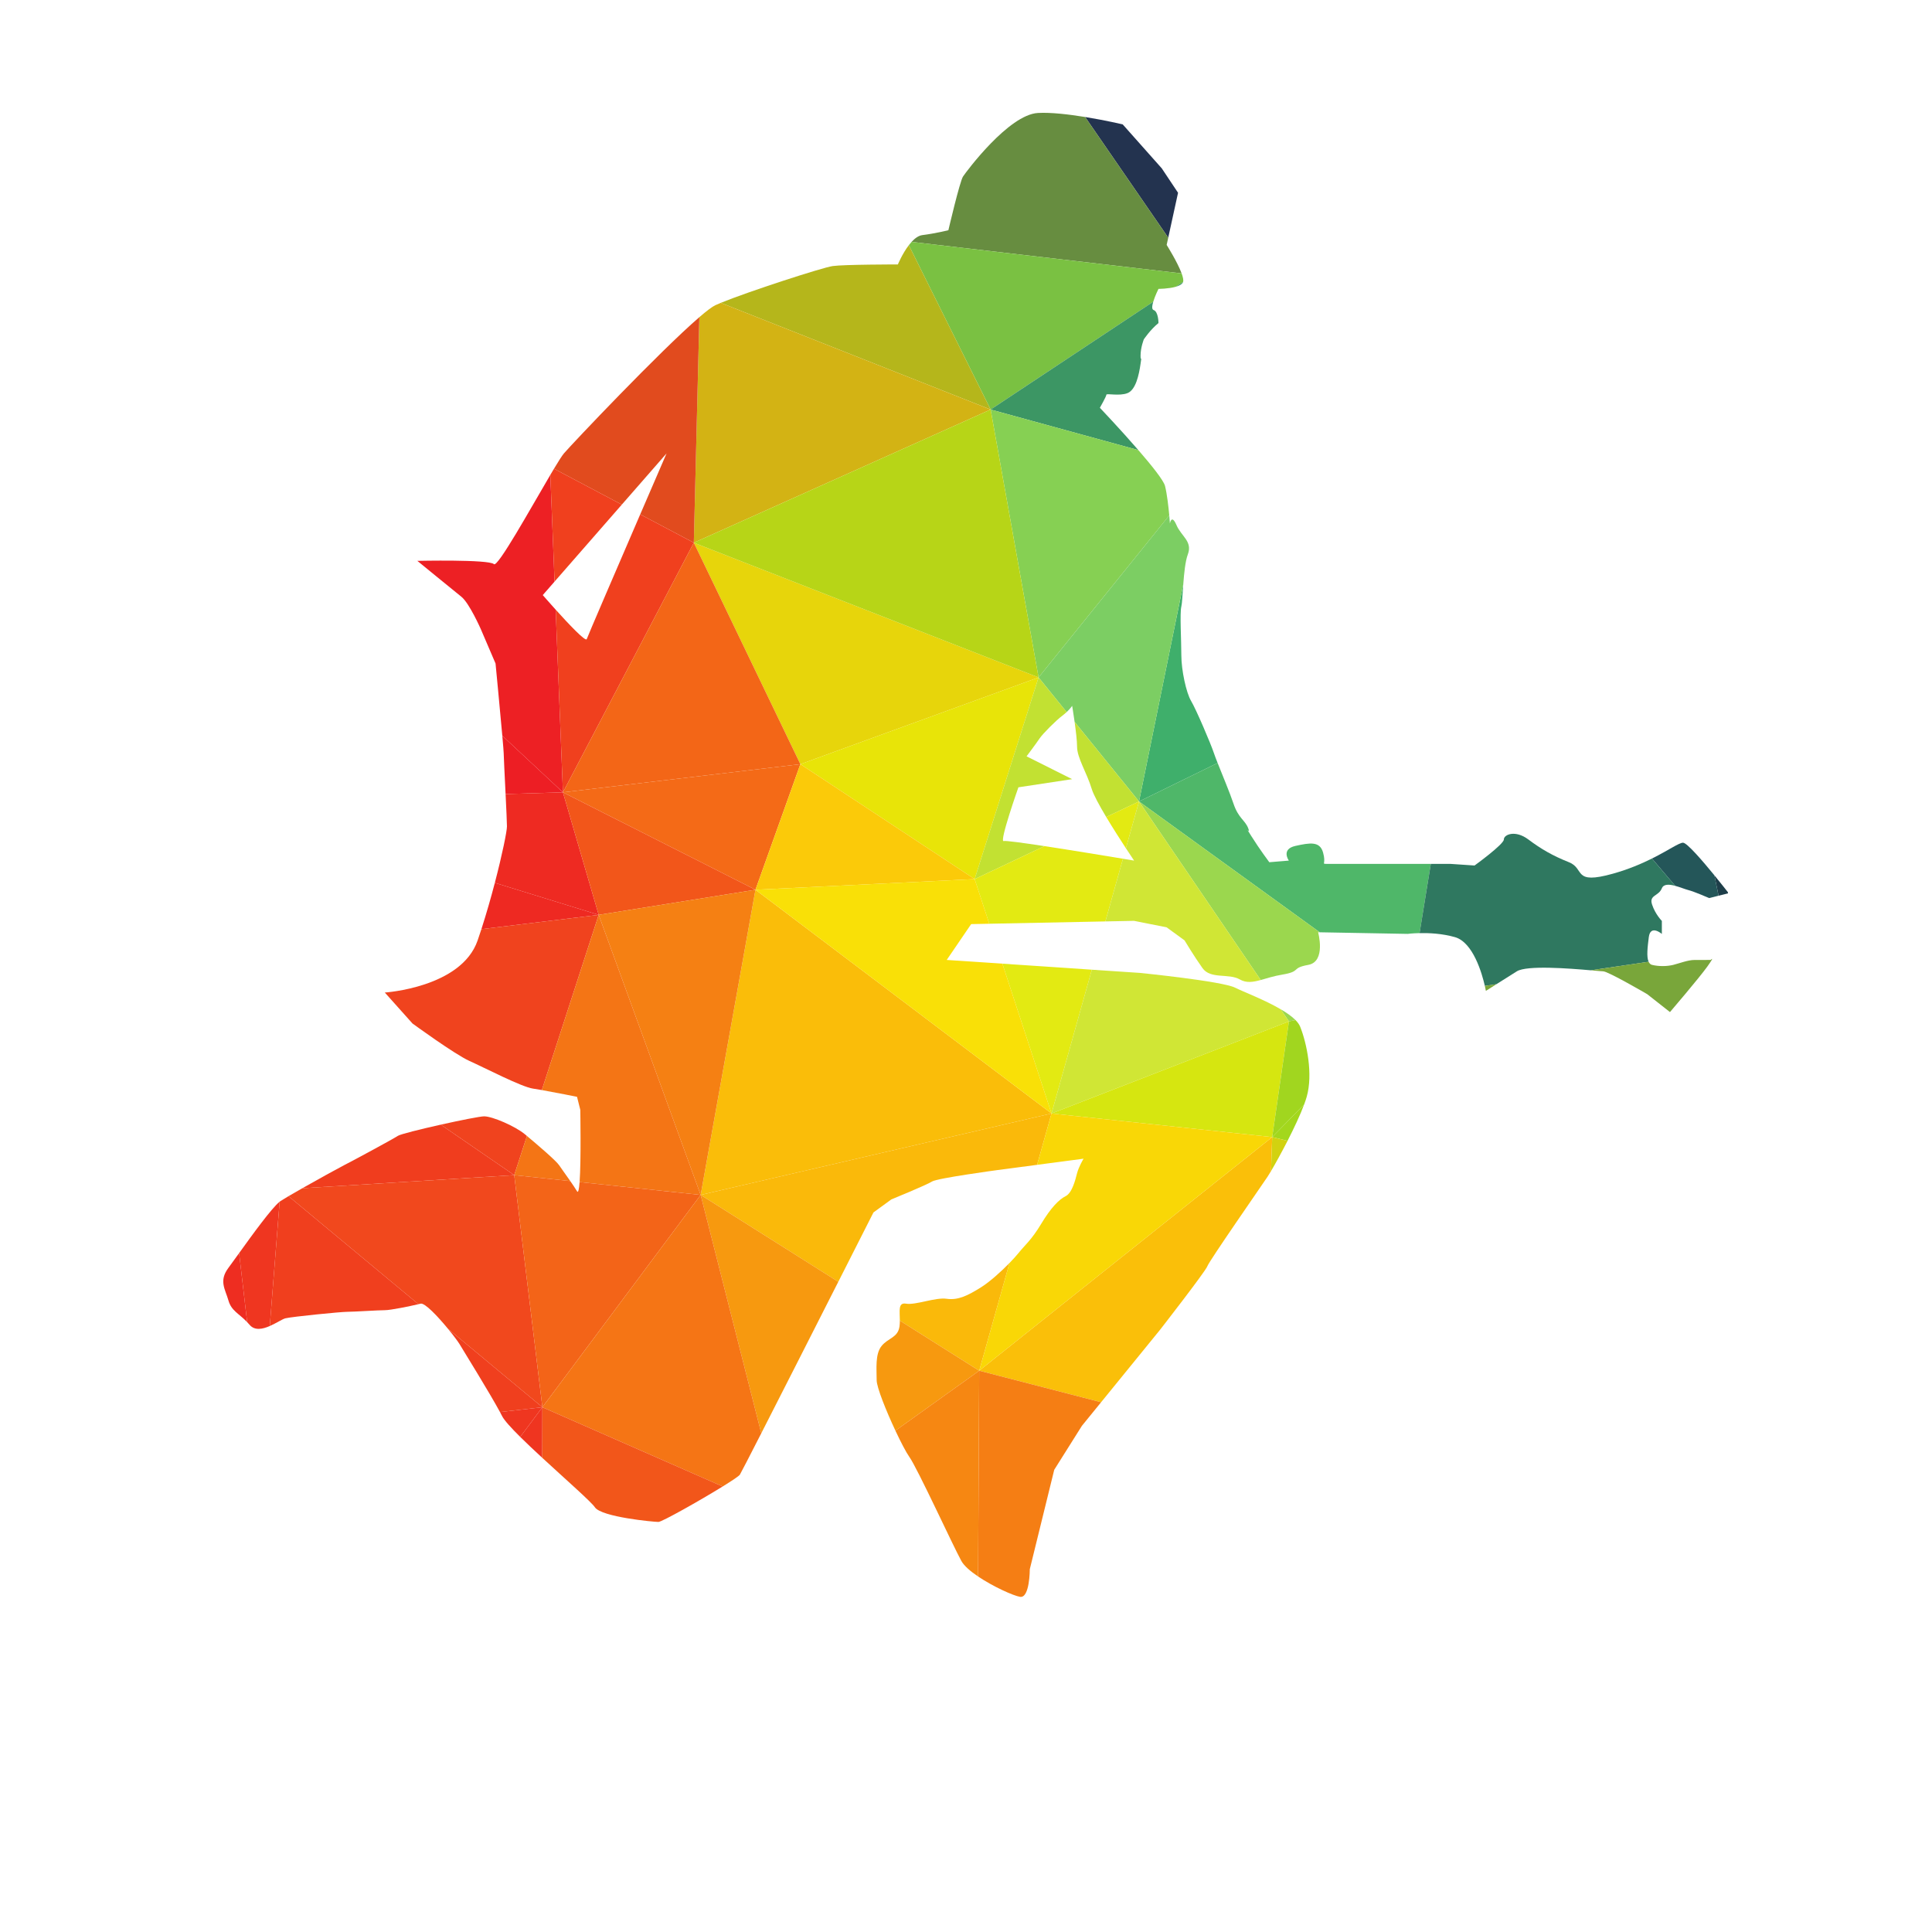 <?xml version="1.0" encoding="UTF-8" standalone="no"?>
<!-- Created with Inkscape (http://www.inkscape.org/) -->

<svg
   xmlns:dc="http://purl.org/dc/elements/1.1/"
   xmlns:cc="http://creativecommons.org/ns#"
   xmlns:rdf="http://www.w3.org/1999/02/22-rdf-syntax-ns#"
   xmlns:svg="http://www.w3.org/2000/svg"
   xmlns="http://www.w3.org/2000/svg"
   xmlns:sodipodi="http://sodipodi.sourceforge.net/DTD/sodipodi-0.dtd"
   xmlns:inkscape="http://www.inkscape.org/namespaces/inkscape"
   version="1.1"
   id="svg34121"
   xml:space="preserve"
   width="800"
   height="800"
   viewBox="0 0 800 800"
   sodipodi:docname="Guitarist-Silhouette-Color-publicdomainvectors.org.svg"
   inkscape:version="0.92.4 (5da689c313, 2019-01-14)"><defs
     id="defs34125"><clipPath
       clipPathUnits="userSpaceOnUse"
       id="clipPath34137"><path
         d="M 0,600 H 600 V 0 H 0 Z"
         id="path34135"
         inkscape:connector-curvature="0" /></clipPath></defs><sodipodi:namedview
     pagecolor="#ffffff"
     bordercolor="#666666"
     borderopacity="1"
     objecttolerance="10"
     gridtolerance="10"
     guidetolerance="10"
     inkscape:pageopacity="0"
     inkscape:pageshadow="2"
     inkscape:window-width="797"
     inkscape:window-height="480"
     id="namedview34123"
     showgrid="false"
     inkscape:zoom="0.295"
     inkscape:cx="400"
     inkscape:cy="400"
     inkscape:window-x="0"
     inkscape:window-y="0"
     inkscape:window-maximized="0"
     inkscape:current-layer="g34129" /><g
     id="g34129"
     inkscape:groupmode="layer"
     inkscape:label="Guitarist-Silhouette-Color-publicdomainvectors.org"
     transform="matrix(1.333,0,0,-1.333,0,800)"><g
       id="g34131"><g
         id="g34133"
         clip-path="url(#clipPath34137)"><path
           d="m 70.958,206.311 c -3.032,-4.047 -1.013,-6.577 0,-10.122 0.928,-3.242 3.126,-3.939 5.816,-6.742 l -2.5,21.438 c -1.393,-1.936 -2.568,-3.578 -3.316,-4.574"
           style="fill:#ee2d21;fill-opacity:1;fill-rule:nonzero;stroke:none"
           id="path34139"
           inkscape:connector-curvature="0" /><path
           d="m 532.558,328.24 1.29,-6.332 2.922,0.729 -0.01,0.343 c -0.58,0.743 -2.226,2.842 -4.202,5.26"
           style="fill:#1e3e49;fill-opacity:1;fill-rule:nonzero;stroke:none"
           id="path34141"
           inkscape:connector-curvature="0" /><path
           d="m 365.945,540.268 -5.06,7.59 -12.138,13.659 c 0,0 -5.35,1.26 -11.663,2.287 l 25.813,-37.485 z"
           style="fill:#23334f;fill-opacity:1;fill-rule:nonzero;stroke:none"
           id="path34143"
           inkscape:connector-curvature="0" /><path
           d="m 362.406,524.071 0.491,2.248 -25.813,37.485 c -5.01,0.815 -10.627,1.483 -14.659,1.256 -9.107,-0.506 -22.262,-18.216 -23.271,-19.731 -1.014,-1.517 -4.553,-16.697 -4.553,-16.697 0,0 -4.056,-1.008 -8.097,-1.515 -1.181,-0.152 -2.318,-0.993 -3.338,-2.107 l 83.89,-9.791 c -1.306,3.554 -4.65,8.852 -4.65,8.852"
           style="fill:#678d40;fill-opacity:1;fill-rule:nonzero;stroke:none"
           id="path34145"
           inkscape:connector-curvature="0" /><path
           d="m 358.244,506.422 c 0.549,1.847 1.623,3.995 1.623,3.995 0,0 3.131,0 5.404,0.666 l 2.233,1.479 c 0.182,0.547 -0.027,1.512 -0.448,2.657 l -83.89,9.791 c -0.295,-0.321 -0.58,-0.664 -0.853,-1.021 l 25.413,-51.056 z"
           style="fill:#7ac142;fill-opacity:1;fill-rule:nonzero;stroke:none"
           id="path34147"
           inkscape:connector-curvature="0" /><path
           d="m 282.313,523.989 c -2.019,-2.641 -3.399,-5.983 -3.399,-5.983 0,0 -16.696,0 -20.244,-0.503 -3.296,-0.475 -26.281,-7.951 -34.772,-11.433 l 83.828,-33.137 z"
           style="fill:#b5b61b;fill-opacity:1;fill-rule:nonzero;stroke:none"
           id="path34149"
           inkscape:connector-curvature="0" /><path
           d="m 307.726,472.933 -83.828,33.137 c -0.637,-0.262 -1.196,-0.502 -1.656,-0.714 -1.013,-0.466 -2.758,-1.798 -4.994,-3.725 l -1.72,-70.068 z"
           style="fill:#d3b314;fill-opacity:1;fill-rule:nonzero;stroke:none"
           id="path34151"
           inkscape:connector-curvature="0" /><path
           d="m 353.615,460.33 c -5.595,6.458 -11.955,13.151 -11.955,13.151 0,0 2.023,3.544 2.023,4.056 0,0.502 4.046,-0.512 6.576,0.502 2.53,1.013 3.538,5.562 4.041,9.105 0.512,3.545 0,0 0,2.53 0,2.531 1.014,5.06 1.014,5.06 0,0 2.023,3.033 4.553,5.06 0,0 0,3.543 -1.512,4.046 -0.619,0.203 -0.487,1.324 -0.111,2.582 l -50.518,-33.489 z"
           style="fill:#3c9664;fill-opacity:1;fill-rule:nonzero;stroke:none"
           id="path34153"
           inkscape:connector-curvature="0" /><path
           d="m 367.457,512.444 c 0.018,0.037 0.033,0.076 0.047,0.118 l -2.233,-1.479 c 1.024,0.298 1.873,0.732 2.186,1.361"
           style="fill:#3c9664;fill-opacity:1;fill-rule:nonzero;stroke:none"
           id="path34155"
           inkscape:connector-curvature="0" /><path
           d="m 207.058,459.311 c 0,0 -3.667,-8.479 -8.181,-18.937 l 16.651,-8.811 1.72,70.068 c -12.299,-10.602 -39.499,-39.321 -42.065,-42.315 -0.581,-0.678 -1.683,-2.416 -3.095,-4.769 L 193.157,443.4 Z"
           style="fill:#e14b1e;fill-opacity:1;fill-rule:nonzero;stroke:none"
           id="path34157"
           inkscape:connector-curvature="0" /><path
           d="M 322.619,389.719 215.528,431.563 248.625,362.77 Z"
           style="fill:#e7d50b;fill-opacity:1;fill-rule:nonzero;stroke:none"
           id="path34159"
           inkscape:connector-curvature="0" /><path
           d="m 322.619,389.719 40.598,50.333 c -0.237,2.578 -0.675,6.572 -1.319,9.144 -0.429,1.721 -4.148,6.363 -8.283,11.134 l -45.889,12.603 z"
           style="fill:#86d053;fill-opacity:1;fill-rule:nonzero;stroke:none"
           id="path34161"
           inkscape:connector-curvature="0" /><path
           d="m 307.726,472.933 -92.198,-41.37 107.091,-41.844 z"
           style="fill:#b7d517;fill-opacity:1;fill-rule:nonzero;stroke:none"
           id="path34163"
           inkscape:connector-curvature="0" /><path
           d="m 156.035,371.59 c 0.256,-2.881 0.429,-4.98 0.429,-5.379 0,-0.846 0.313,-6.991 0.591,-12.723 l 17.812,0.535 z"
           style="fill:#ed1e24;fill-opacity:1;fill-rule:nonzero;stroke:none"
           id="path34165"
           inkscape:connector-curvature="0" /><path
           d="m 378.238,363.138 c -0.494,1.249 -0.902,2.318 -1.154,3.073 -1.015,3.033 -5.563,13.659 -7.084,16.194 -1.521,2.538 -3.032,9.612 -3.032,14.165 0,4.557 -0.511,13.152 0,15.18 0.247,0.967 0.372,3.799 0.602,6.931 l -13.746,-67.495 z"
           style="fill:#3faf6b;fill-opacity:1;fill-rule:nonzero;stroke:none"
           id="path34167"
           inkscape:connector-curvature="0" /><path
           d="m 172.613,410.767 c -2.254,2.499 -4.01,4.526 -4.01,4.526 l 3.664,4.195 -1.316,33.143 c -6.17,-10.47 -16.372,-28.879 -17.523,-27.72 -1.526,1.515 -23.783,1.013 -23.783,1.013 0,0 11.138,-9.115 13.663,-11.133 2.525,-2.037 6.069,-10.12 6.069,-10.12 l 4.557,-10.63 c 0,0 1.379,-14.332 2.101,-22.451 l 18.832,-17.567 z"
           style="fill:#ed2024;fill-opacity:1;fill-rule:nonzero;stroke:none"
           id="path34169"
           inkscape:connector-curvature="0" /><path
           d="m 193.157,443.4 -21.069,11.147 c -0.36,-0.601 -0.74,-1.242 -1.137,-1.916 l 1.316,-33.143 z"
           style="fill:#f0401e;fill-opacity:1;fill-rule:nonzero;stroke:none"
           id="path34171"
           inkscape:connector-curvature="0" /><path
           d="m 198.877,440.374 c -7.104,-16.459 -16.304,-37.819 -16.611,-38.749 -0.322,-0.961 -5.738,4.801 -9.653,9.142 l 2.254,-56.744 40.661,77.54 z"
           style="fill:#f0401e;fill-opacity:1;fill-rule:nonzero;stroke:none"
           id="path34173"
           inkscape:connector-curvature="0" /><path
           d="m 331.337,378.955 c 1.142,1.069 1.715,1.928 1.715,1.928 0,0 0.38,-2.27 0.761,-4.986 l 20.011,-24.711 13.746,67.495 c 0.25,3.401 0.625,7.155 1.416,9.262 1.516,4.046 -2.018,5.571 -3.539,9.11 -1.52,3.539 -2.027,0.498 -2.027,0.498 0,0 -0.068,1.017 -0.203,2.501 l -40.598,-50.333 z"
           style="fill:#7cce63;fill-opacity:1;fill-rule:nonzero;stroke:none"
           id="path34175"
           inkscape:connector-curvature="0" /><path
           d="m 215.528,431.563 -40.661,-77.54 73.758,8.747 z"
           style="fill:#f36617;fill-opacity:1;fill-rule:nonzero;stroke:none"
           id="path34177"
           inkscape:connector-curvature="0" /><path
           d="m 248.625,362.77 54.137,-35.697 19.857,62.646 z"
           style="fill:#e8e408;fill-opacity:1;fill-rule:nonzero;stroke:none"
           id="path34179"
           inkscape:connector-curvature="0" /><path
           d="m 412,331.801 c -1.521,0 0,0 -1.014,3.544 -1.006,3.544 -4.05,3.032 -8.603,2.028 -4.554,-1.023 -2.02,-4.558 -2.02,-4.558 l -6.073,-0.502 c 0,0 -3.032,4.046 -5.571,8.092 -2.53,4.046 0,0 -1.004,2.53 -1.02,2.529 -3.033,3.032 -4.553,7.59 -1.15,3.427 -3.43,8.843 -4.924,12.613 l -24.414,-11.952 56.134,-40.638 27.317,-0.498 c 0,0 1.461,0.195 3.698,0.242 l 3.492,21.509 z"
           style="fill:#4fb769;fill-opacity:1;fill-rule:nonzero;stroke:none"
           id="path34181"
           inkscape:connector-curvature="0" /><path
           d="m 522.813,338.373 c -1.253,0 -4.431,-2.311 -9.65,-4.914 l 7.207,-8.48 c 1.503,-0.402 3.041,-1.047 3.955,-1.279 2.023,-0.511 6.589,-2.525 6.589,-2.525 l 2.934,0.733 -1.29,6.332 c -3.689,4.511 -8.528,10.133 -9.745,10.133"
           style="fill:#245659;fill-opacity:1;fill-rule:nonzero;stroke:none"
           id="path34183"
           inkscape:connector-curvature="0" /><path
           d="m 501.059,328.759 c -12.646,-3.538 -8.604,1.517 -13.668,3.544 -5.056,2.019 -8.6,4.056 -12.646,7.088 -4.042,3.032 -7.59,1.517 -7.59,0 0,-1.516 -9.105,-8.101 -9.105,-8.101 l -7.585,0.511 h -6 l -3.492,-21.509 c 2.865,0.062 7.005,-0.117 10.984,-1.25 5.669,-1.619 8.419,-11.327 9.293,-15.149 l 3.592,0.527 c 1.9,1.205 4.312,2.728 6.342,4 3.097,1.936 16.283,0.907 22.976,0.318 l 17.965,2.646 c -0.707,1.535 -0.326,4.591 0.053,7.648 0.511,4.051 4.054,1.01 4.054,1.01 v 4.045 c 0,0 -2.027,2.014 -3.031,5.06 -1.018,3.037 2.023,2.534 3.031,5.064 0.555,1.385 2.322,1.253 4.138,0.768 l -7.207,8.48 c -3.239,-1.615 -7.263,-3.342 -12.104,-4.7"
           style="fill:#2f7860;fill-opacity:1;fill-rule:nonzero;stroke:none"
           id="path34185"
           inkscape:connector-curvature="0" /><path
           d="m 74.274,210.885 2.5,-21.438 c 0.25,-0.259 0.503,-0.537 0.761,-0.838 1.592,-1.865 4.024,-1.351 6.267,-0.371 l 3.061,38.614 C 84.371,224.863 78.379,216.59 74.274,210.885"
           style="fill:#ef3620;fill-opacity:1;fill-rule:nonzero;stroke:none"
           id="path34187"
           inkscape:connector-curvature="0" /><path
           d="m 402.43,283.277 c -1.143,1.159 -2.773,2.295 -4.614,3.371 l 2.58,-3.783 z"
           style="fill:#9bd74e;fill-opacity:1;fill-rule:nonzero;stroke:none"
           id="path34189"
           inkscape:connector-curvature="0" /><path
           d="m 391.631,295.725 c 1.889,0.513 4.049,1.24 6.691,1.675 6.07,1.014 2.531,2.024 8.097,3.029 5.561,1.023 3.036,10.128 3.036,10.128 l 0.503,-0.009 -56.134,40.638 z"
           style="fill:#9bd74e;fill-opacity:1;fill-rule:nonzero;stroke:none"
           id="path34191"
           inkscape:connector-curvature="0" /><path
           d="m 174.867,354.023 59.81,-30.26 13.948,39.007 z"
           style="fill:#f46a17;fill-opacity:1;fill-rule:nonzero;stroke:none"
           id="path34193"
           inkscape:connector-curvature="0" /><path
           d="m 334.577,368.229 c 0,-3.534 3.036,-8.096 4.553,-13.147 0.542,-1.803 2.37,-5.151 4.497,-8.711 l 10.197,4.815 -20.011,24.711 c 0.382,-2.723 0.764,-5.894 0.764,-7.668"
           style="fill:#c2e132;fill-opacity:1;fill-rule:nonzero;stroke:none"
           id="path34195"
           inkscape:connector-curvature="0" /><path
           d="m 311.799,338.889 c -1.522,-0.516 4.556,16.695 4.556,16.695 l 16.697,2.531 -14.166,7.087 c 0,0 3.036,4.042 4.051,5.562 1.018,1.512 5.064,5.558 7.086,7.087 0.5,0.375 0.938,0.75 1.314,1.104 l -8.718,10.764 -19.857,-62.646 21.687,10.241 c -6.695,1.019 -12.103,1.756 -12.65,1.575"
           style="fill:#c2e132;fill-opacity:1;fill-rule:nonzero;stroke:none"
           id="path34197"
           inkscape:connector-curvature="0" /><path
           d="m 153.714,325.91 c -1.201,-4.592 -2.625,-9.592 -4.174,-14.389 l 36.438,4.44 z"
           style="fill:#ee2922;fill-opacity:1;fill-rule:nonzero;stroke:none"
           id="path34199"
           inkscape:connector-curvature="0" /><path
           d="m 174.867,354.023 -17.812,-0.535 c 0.222,-4.595 0.423,-8.925 0.423,-10.051 0,-1.528 -1.478,-8.786 -3.764,-17.527 l 32.264,-9.949 z"
           style="fill:#ee2a22;fill-opacity:1;fill-rule:nonzero;stroke:none"
           id="path34201"
           inkscape:connector-curvature="0" /><path
           d="m 185.978,315.961 48.699,7.802 -59.81,30.26 z"
           style="fill:#f2561a;fill-opacity:1;fill-rule:nonzero;stroke:none"
           id="path34203"
           inkscape:connector-curvature="0" /><path
           d="m 234.677,323.763 68.085,3.31 -54.137,35.697 z"
           style="fill:#fbca09;fill-opacity:1;fill-rule:nonzero;stroke:none"
           id="path34205"
           inkscape:connector-curvature="0" /><path
           d="m 149.54,311.521 c -0.383,-1.182 -0.772,-2.351 -1.168,-3.498 -5.06,-14.681 -28.838,-16.189 -28.838,-16.189 l 8.599,-9.617 c 0,0 13.152,-9.608 17.709,-11.645 4.558,-2.033 16.194,-8.092 19.742,-8.586 0.697,-0.099 1.649,-0.259 2.729,-0.451 l 17.665,54.426 z"
           style="fill:#f0431e;fill-opacity:1;fill-rule:nonzero;stroke:none"
           id="path34207"
           inkscape:connector-curvature="0" /><path
           d="m 163.686,247.277 c -0.224,0.186 -0.436,0.362 -0.632,0.526 -3.032,2.529 -10.124,5.572 -12.654,5.572 -1.244,0 -7.381,-1.223 -13.479,-2.584 l 22.816,-15.68 z"
           style="fill:#f0431e;fill-opacity:1;fill-rule:nonzero;stroke:none"
           id="path34209"
           inkscape:connector-curvature="0" /><path
           d="m 349.747,336.65 4.077,14.536 -10.197,-4.815 c 2.057,-3.441 4.393,-7.079 6.12,-9.721"
           style="fill:#e3ea12;fill-opacity:1;fill-rule:nonzero;stroke:none"
           id="path34211"
           inkscape:connector-curvature="0" /><path
           d="m 339.166,298.926 -27.788,1.869 15.26,-46.533 z"
           style="fill:#e3ea12;fill-opacity:1;fill-rule:nonzero;stroke:none"
           id="path34213"
           inkscape:connector-curvature="0" /><path
           d="m 324.449,337.314 -21.687,-10.241 4.549,-13.873 36.061,0.722 5.462,19.472 c -5.35,0.891 -15.9,2.631 -24.385,3.92"
           style="fill:#e3ea12;fill-opacity:1;fill-rule:nonzero;stroke:none"
           id="path34215"
           inkscape:connector-curvature="0" /><path
           d="m 400.396,282.865 -2.58,3.783 c -5.021,2.938 -11.611,5.428 -14.166,6.702 -4.042,2.019 -29.354,4.558 -29.354,4.558 l -15.13,1.018 -12.528,-44.664 z"
           style="fill:#d0e635;fill-opacity:1;fill-rule:nonzero;stroke:none"
           id="path34217"
           inkscape:connector-curvature="0" /><path
           d="m 349.747,336.65 c 1.501,-2.294 2.544,-3.835 2.544,-3.835 0,0 -1.311,0.222 -3.457,0.579 l -5.462,-19.472 8.909,0.179 10.12,-2.018 5.558,-4.046 c 0,0 3.037,-5.06 5.571,-8.608 2.531,-3.548 8.087,-1.521 11.64,-3.544 2.004,-1.143 4.003,-0.83 6.461,-0.16 l -37.807,55.461 z"
           style="fill:#d0e635;fill-opacity:1;fill-rule:nonzero;stroke:none"
           id="path34219"
           inkscape:connector-curvature="0" /><path
           d="m 136.921,250.791 c -6.305,-1.408 -12.568,-2.967 -13.337,-3.482 -1.52,-1.018 -14.672,-8.106 -16.7,-9.114 -1.288,-0.646 -7.704,-4.164 -12.981,-7.158 l 65.834,4.074 z"
           style="fill:#f03d1e;fill-opacity:1;fill-rule:nonzero;stroke:none"
           id="path34221"
           inkscape:connector-curvature="0" /><path
           d="m 498.008,298.42 c 1.507,0 13.658,-7.084 13.658,-7.084 l 7.088,-5.576 c 0,0 9.105,10.636 11.636,14.185 2.525,3.543 1.008,2.013 1.008,2.013 0,0 -3.027,-0.013 -5.054,-0.013 -2.019,0 -4.553,-1.014 -6.58,-1.526 -2.029,-0.493 -4.549,-0.493 -6.568,0 -0.497,0.126 -0.842,0.465 -1.071,0.965 l -17.965,-2.646 c 2.049,-0.179 3.49,-0.318 3.848,-0.318"
           style="fill:#79a63a;fill-opacity:1;fill-rule:nonzero;stroke:none"
           id="path34223"
           inkscape:connector-curvature="0" /><path
           d="m 461.57,292.346 c 0,0 1.383,0.879 3.272,2.074 l -3.592,-0.527 c 0.219,-0.957 0.32,-1.547 0.32,-1.547"
           style="fill:#79a63a;fill-opacity:1;fill-rule:nonzero;stroke:none"
           id="path34225"
           inkscape:connector-curvature="0" /><path
           d="m 326.638,254.262 -91.961,69.501 -17.021,-94.798 z"
           style="fill:#fabd09;fill-opacity:1;fill-rule:nonzero;stroke:none"
           id="path34227"
           inkscape:connector-curvature="0" /><path
           d="m 234.677,323.763 91.961,-69.501 -15.26,46.533 -17.289,1.163 7.59,11.129 5.632,0.113 -4.549,13.873 z"
           style="fill:#f9e007;fill-opacity:1;fill-rule:nonzero;stroke:none"
           id="path34229"
           inkscape:connector-curvature="0" /><path
           d="m 217.656,228.965 17.021,94.798 -48.699,-7.802 z"
           style="fill:#f58013;fill-opacity:1;fill-rule:nonzero;stroke:none"
           id="path34231"
           inkscape:connector-curvature="0" /><path
           d="m 185.978,315.961 -17.665,-54.426 c 4.405,-0.783 10.934,-2.097 10.934,-2.097 l 1.014,-4.045 c 0,0 0.283,-15.692 -0.218,-22.436 l 37.613,-3.992 z"
           style="fill:#f47515;fill-opacity:1;fill-rule:nonzero;stroke:none"
           id="path34233"
           inkscape:connector-curvature="0" /><path
           d="m 177.157,233.264 c -1.371,1.97 -2.834,3.961 -3.476,4.931 -0.949,1.418 -6.763,6.383 -9.995,9.082 l -3.949,-12.166 z"
           style="fill:#f47515;fill-opacity:1;fill-rule:nonzero;stroke:none"
           id="path34235"
           inkscape:connector-curvature="0" /><path
           d="m 400.396,282.865 -73.758,-28.603 68.557,-7.33 z"
           style="fill:#d6e610;fill-opacity:1;fill-rule:nonzero;stroke:none"
           id="path34237"
           inkscape:connector-curvature="0" /><path
           d="m 395.195,246.932 9.928,10.148 c 0.316,0.854 0.584,1.65 0.789,2.367 2.019,7.088 0,16.705 -2.023,21.756 -0.277,0.693 -0.784,1.389 -1.459,2.074 l -2.034,-0.412 z"
           style="fill:#a1d61f;fill-opacity:1;fill-rule:nonzero;stroke:none"
           id="path34239"
           inkscape:connector-curvature="0" /><path
           d="m 399.96,245.768 c 1.978,3.869 3.94,8.019 5.163,11.312 l -9.928,-10.148 z"
           style="fill:#a3d71d;fill-opacity:1;fill-rule:nonzero;stroke:none"
           id="path34241"
           inkscape:connector-curvature="0" /><path
           d="m 313.583,207.814 c -2.575,-2.638 -6.083,-5.824 -8.872,-7.568 -4.046,-2.531 -7.083,-4.057 -10.627,-3.545 -3.539,0.512 -9.612,-2.027 -12.654,-1.515 -2.526,0.425 -1.906,-2.301 -1.905,-5.268 l 24.655,-15.561 z"
           style="fill:#fab90a;fill-opacity:1;fill-rule:nonzero;stroke:none"
           id="path34243"
           inkscape:connector-curvature="0" /><path
           d="m 217.656,228.965 42.752,-26.983 c 6.227,12.276 10.916,21.536 10.916,21.536 l 5.563,4.054 c 0,0 11.133,4.553 12.649,5.563 1.521,1.013 20.239,3.539 20.239,3.539 l 12.379,1.637 4.484,15.951 z"
           style="fill:#fab90a;fill-opacity:1;fill-rule:nonzero;stroke:none"
           id="path34245"
           inkscape:connector-curvature="0" /><path
           d="m 304.18,174.357 37.859,-9.796 18.335,22.533 c 0,0 14.175,18.211 14.677,19.728 0.502,1.516 16.691,24.801 18.719,27.832 0.259,0.393 0.622,0.979 1.058,1.715 l 0.367,10.563 z"
           style="fill:#fabf09;fill-opacity:1;fill-rule:nonzero;stroke:none"
           id="path34247"
           inkscape:connector-curvature="0" /><path
           d="m 395.195,246.932 -68.557,7.33 -4.484,-15.951 14.437,1.906 c 0,0 -1.517,-2.529 -2.028,-4.561 -0.512,-2.019 -1.52,-6.074 -3.54,-7.08 -2.027,-1.004 -4.556,-3.543 -7.589,-8.594 -3.037,-5.058 -5.064,-6.584 -7.087,-9.115 -0.632,-0.785 -1.603,-1.863 -2.764,-3.053 l -9.403,-33.457 z"
           style="fill:#f9d706;fill-opacity:1;fill-rule:nonzero;stroke:none"
           id="path34249"
           inkscape:connector-curvature="0" /><path
           d="m 159.737,235.111 -65.834,-4.074 c -1.586,-0.898 -3.07,-1.752 -4.28,-2.463 l 40.357,-33.553 c 0.264,0.063 0.493,0.118 0.678,0.165 1.308,0.33 5.366,-3.997 8.482,-7.78 l 29.344,-24.396 z"
           style="fill:#f1481d;fill-opacity:1;fill-rule:nonzero;stroke:none"
           id="path34251"
           inkscape:connector-curvature="0" /><path
           d="m 394.828,236.369 c 1.282,2.166 3.213,5.649 5.132,9.399 l -4.765,1.164 z"
           style="fill:#d2d210;fill-opacity:1;fill-rule:nonzero;stroke:none"
           id="path34253"
           inkscape:connector-curvature="0" /><path
           d="m 279.525,189.918 c 0,-0.605 -0.025,-1.219 -0.108,-1.82 -0.517,-3.534 -3.544,-3.534 -5.577,-6.073 -2.027,-2.521 -1.516,-7.078 -1.516,-10.613 0,-2.219 2.977,-9.599 5.826,-15.676 l 26.03,18.621 z"
           style="fill:#f7990f;fill-opacity:1;fill-rule:nonzero;stroke:none"
           id="path34255"
           inkscape:connector-curvature="0" /><path
           d="m 236.479,154.92 c 6.449,12.621 16.333,32.086 23.929,47.062 l -42.752,26.983 z"
           style="fill:#f7990f;fill-opacity:1;fill-rule:nonzero;stroke:none"
           id="path34257"
           inkscape:connector-curvature="0" /><path
           d="m 87.147,227.061 c -0.088,-0.059 -0.184,-0.129 -0.284,-0.209 l -3.061,-38.614 c 2.028,0.887 3.901,2.157 4.862,2.399 2.018,0.502 17.211,2.019 19.23,2.019 2.023,0 9.612,0.502 11.64,0.502 1.841,0 7.846,1.25 10.446,1.863 l -40.357,33.553 c -1.086,-0.638 -1.953,-1.166 -2.476,-1.513"
           style="fill:#f03f1e;fill-opacity:1;fill-rule:nonzero;stroke:none"
           id="path34259"
           inkscape:connector-curvature="0" /><path
           d="m 139.14,187.406 c 1.703,-2.068 3.125,-3.974 3.661,-4.869 1.407,-2.348 9.348,-15.148 12.512,-21.023 l 13.171,1.496 z"
           style="fill:#f03f1e;fill-opacity:1;fill-rule:nonzero;stroke:none"
           id="path34261"
           inkscape:connector-curvature="0" /><path
           d="m 168.484,163.01 49.172,65.955 -37.613,3.992 c -0.166,-2.236 -0.418,-3.49 -0.796,-2.859 -0.553,0.92 -1.307,2.039 -2.09,3.166 l -17.42,1.847 z"
           style="fill:#f36418;fill-opacity:1;fill-rule:nonzero;stroke:none"
           id="path34263"
           inkscape:connector-curvature="0" /><path
           d="m 168.484,163.01 56.007,-24.615 c 2.912,1.798 5.043,3.222 5.336,3.664 0.247,0.369 2.854,5.429 6.652,12.861 l -18.823,74.045 z"
           style="fill:#f57515;fill-opacity:1;fill-rule:nonzero;stroke:none"
           id="path34265"
           inkscape:connector-curvature="0" /><path
           d="m 155.313,161.514 c 0.247,-0.457 0.466,-0.875 0.649,-1.241 0.66,-1.318 2.8,-3.669 5.638,-6.48 l 6.884,9.217 z"
           style="fill:#ef3620;fill-opacity:1;fill-rule:nonzero;stroke:none"
           id="path34267"
           inkscape:connector-curvature="0" /><path
           d="m 161.6,153.793 c 2.022,-2.002 4.398,-4.236 6.847,-6.496 l 0.037,15.713 z"
           style="fill:#ef3520;fill-opacity:1;fill-rule:nonzero;stroke:none"
           id="path34269"
           inkscape:connector-curvature="0" /><path
           d="m 303.829,110.436 c 4.722,-3.184 11.011,-5.989 13.034,-6.319 3.032,-0.51 3.032,8.586 3.032,8.586 l 7.589,30.875 8.6,13.664 5.955,7.319 -37.859,9.796 z"
           style="fill:#f57e14;fill-opacity:1;fill-rule:nonzero;stroke:none"
           id="path34271"
           inkscape:connector-curvature="0" /><path
           d="m 278.15,155.736 c 1.7,-3.627 3.354,-6.791 4.303,-8.117 2.535,-3.543 13.664,-27.828 16.193,-32.377 0.845,-1.521 2.817,-3.211 5.183,-4.806 l 0.351,63.921 z"
           style="fill:#f68712;fill-opacity:1;fill-rule:nonzero;stroke:none"
           id="path34273"
           inkscape:connector-curvature="0" /><path
           d="m 168.447,147.297 c 7.295,-6.733 15.232,-13.686 16.349,-15.367 2.037,-3.034 18.221,-4.549 19.741,-4.549 1.076,0 12.845,6.623 19.954,11.014 l -56.007,24.615 z"
           style="fill:#f2561a;fill-opacity:1;fill-rule:nonzero;stroke:none"
           id="path34275"
           inkscape:connector-curvature="0" /></g></g></g></svg>